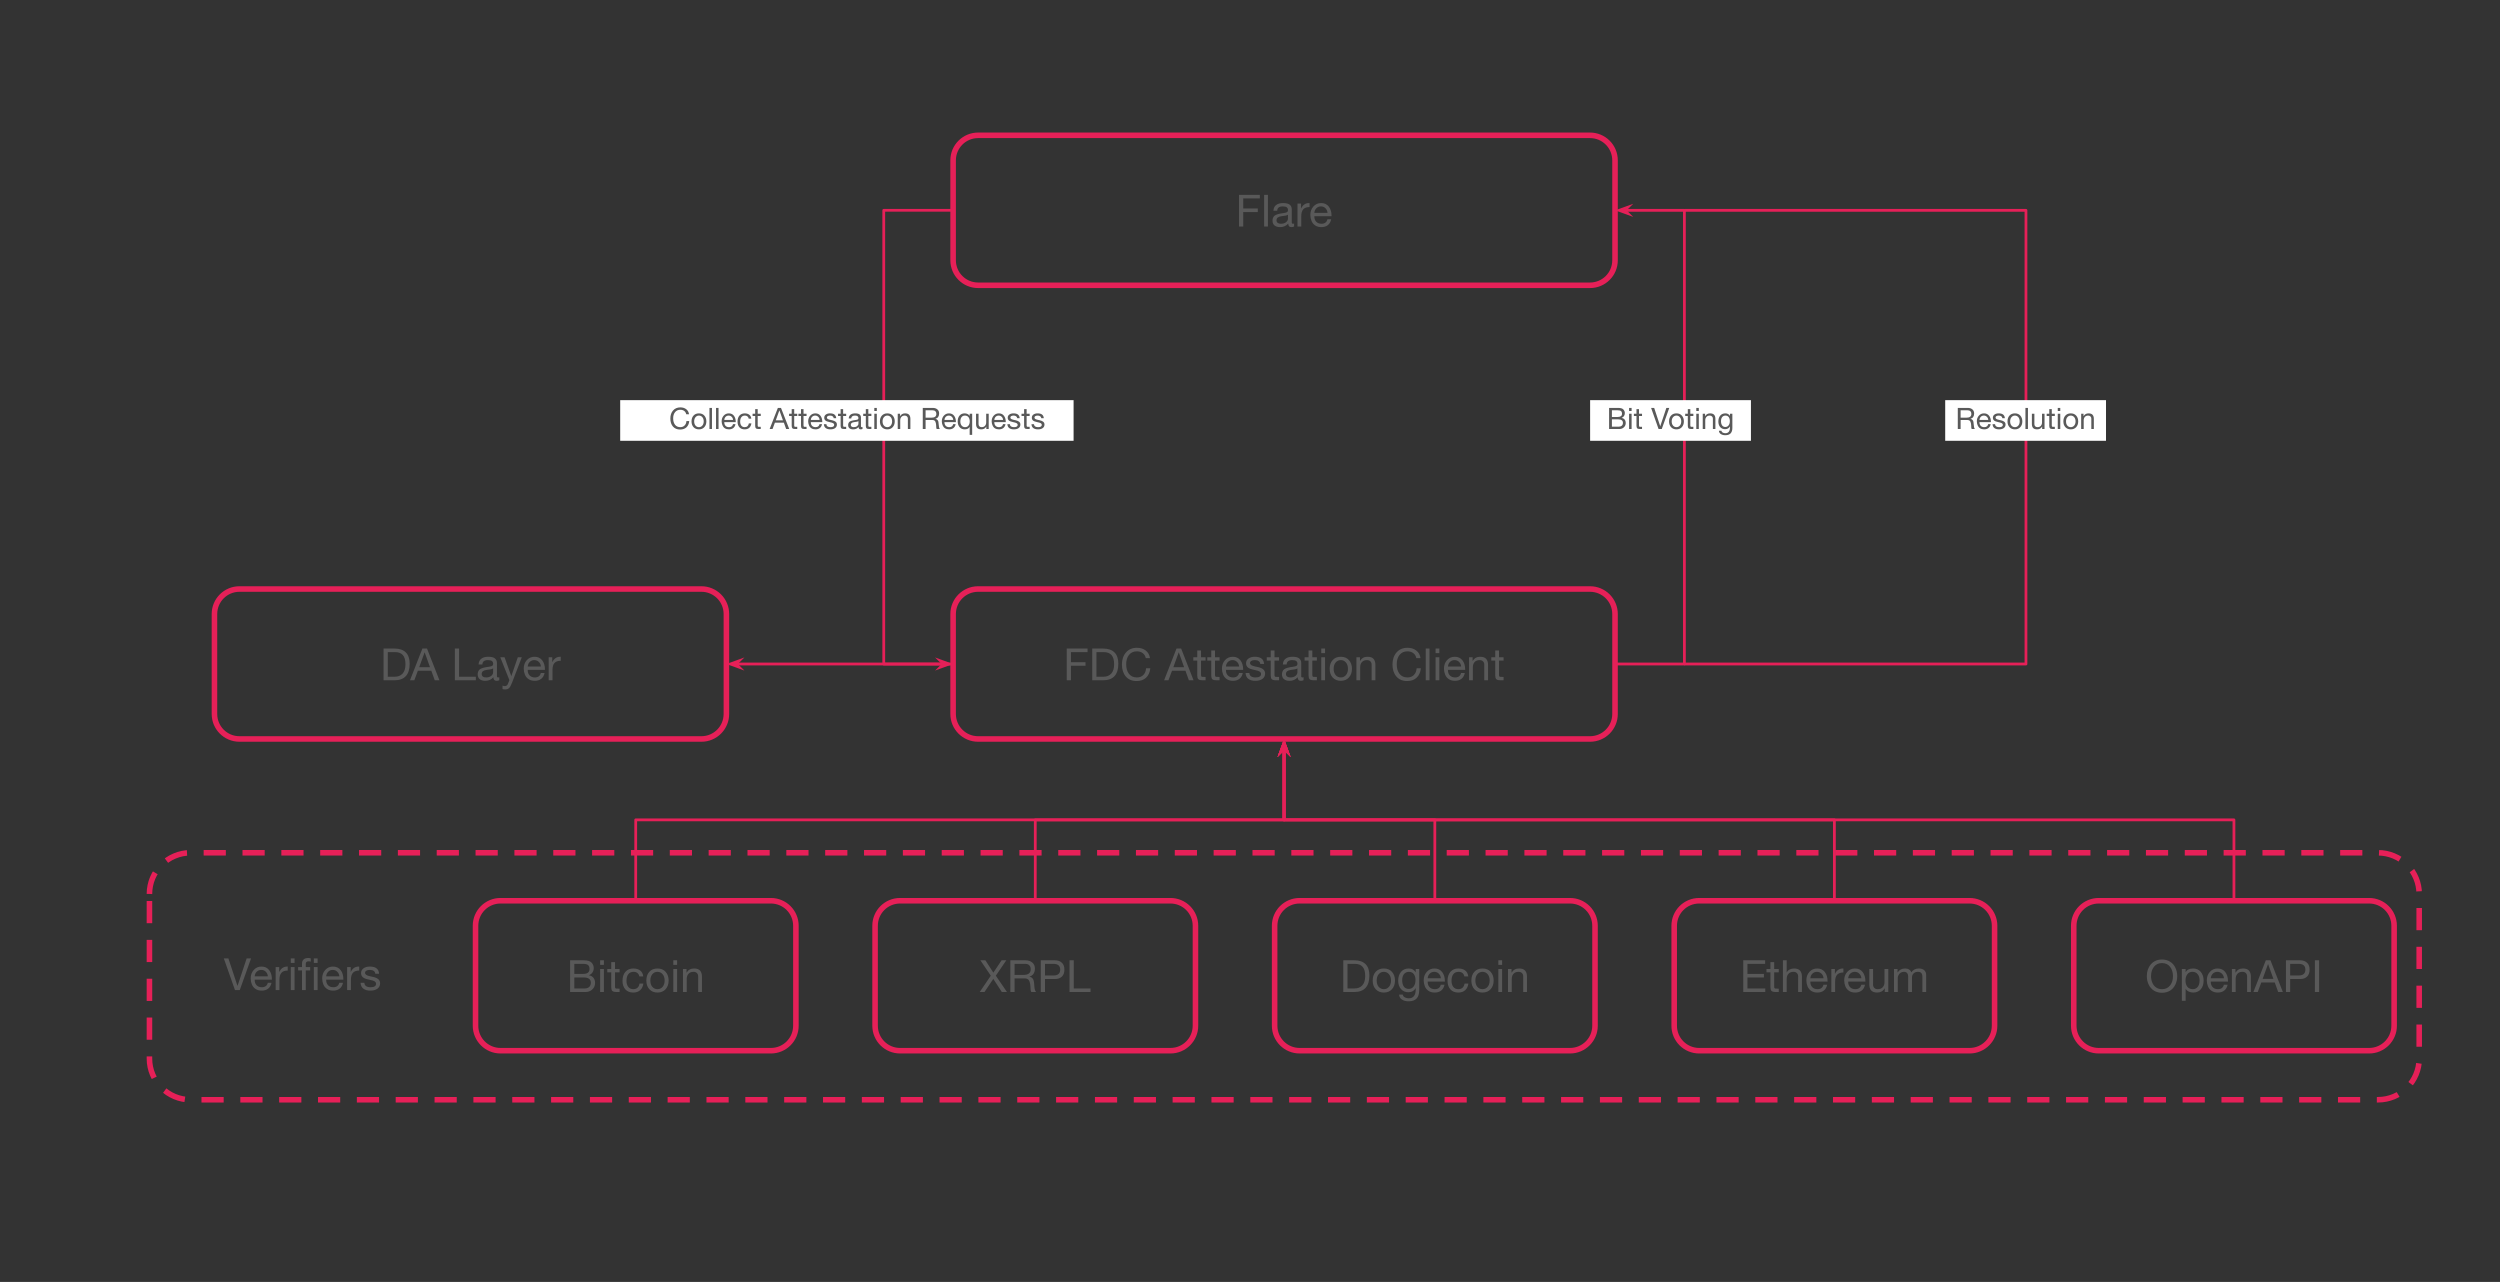 <svg width="901" height="462" viewBox="0 0 901 462" fill="none" xmlns="http://www.w3.org/2000/svg">
<rect x="0" y="0" width="901" height="462" fill="#333333" stroke="none"/>
<g clip-path="url(#clip0_8_1940)">
<mask id="mask0_8_1940" style="mask-type:luminance" maskUnits="userSpaceOnUse" x="0" y="0" width="901" height="462">
<path d="M0.5 0.5H900.028V461.224H0.5V0.5Z" fill="white"/>
</mask>
<g mask="url(#mask0_8_1940)">
<path fill-rule="evenodd" clip-rule="evenodd" d="M53.86 322.175C53.86 313.982 60.501 307.34 68.695 307.34H857.04C860.975 307.34 864.748 308.903 867.53 311.685C870.312 314.467 871.875 318.24 871.875 322.175V381.513C871.875 389.706 865.234 396.348 857.04 396.348H68.695C60.501 396.348 53.86 389.706 53.86 381.513V322.175Z" stroke="#E62058" stroke-width="2" stroke-miterlimit="10" stroke-linejoin="round" stroke-dasharray="8 6"/>
<path fill-rule="evenodd" clip-rule="evenodd" d="M343.505 57.778C343.505 52.803 347.538 48.77 352.513 48.77H573.048C575.437 48.77 577.729 49.719 579.418 51.409C581.107 53.098 582.056 55.389 582.056 57.778V93.809C582.056 98.784 578.023 102.818 573.048 102.818H352.513C347.538 102.818 343.505 98.784 343.505 93.809V57.778Z" stroke="#E62058" stroke-width="2" stroke-miterlimit="10" stroke-linejoin="round"/>
<path d="M454.046 70.232V71.513H448.062V75.138H453.312V76.42H448.062V81.654H446.546V70.232H454.046ZM456.953 70.232V81.654H455.593V70.232H456.953ZM462.445 73.185C463.57 73.185 464.367 73.388 464.836 73.795C465.315 74.19 465.554 74.727 465.554 75.404C465.554 78.269 465.554 79.857 465.554 80.17C465.554 80.482 465.695 80.638 465.976 80.638C466.039 80.638 466.106 80.633 466.179 80.623C466.252 80.602 466.325 80.581 466.398 80.56V81.623C466.273 81.696 466.127 81.753 465.961 81.795C465.794 81.836 465.617 81.857 465.429 81.857C465.054 81.857 464.768 81.753 464.57 81.545C464.372 81.326 464.273 80.998 464.273 80.56C463.908 80.987 463.481 81.31 462.992 81.529C462.502 81.748 461.955 81.857 461.351 81.857C460.497 81.857 459.825 81.654 459.336 81.248C458.856 80.841 458.617 80.269 458.617 79.529C458.617 78.779 458.851 78.19 459.32 77.763C459.799 77.326 460.919 76.998 462.679 76.779C463.273 76.696 463.674 76.581 463.882 76.435C464.091 76.279 464.195 76.05 464.195 75.748C464.195 75.289 464.049 74.951 463.757 74.732C463.466 74.503 462.997 74.388 462.351 74.388C461.684 74.388 461.179 74.519 460.836 74.779C460.502 75.029 460.325 75.42 460.304 75.951H458.945C458.987 75.034 459.309 74.347 459.914 73.888C460.518 73.42 461.362 73.185 462.445 73.185ZM460.054 79.42C460.054 79.805 460.195 80.107 460.476 80.326C460.757 80.534 461.153 80.638 461.664 80.638C462.424 80.638 463.033 80.451 463.492 80.076C463.95 79.69 464.179 79.263 464.179 78.795V77.373C463.95 77.539 463.653 77.654 463.289 77.716C462.924 77.769 462.44 77.836 461.836 77.92C461.231 78.003 460.783 78.164 460.492 78.404C460.2 78.644 460.054 78.982 460.054 79.42ZM471.773 73.185C471.804 73.185 471.83 73.185 471.851 73.185C471.882 73.185 471.919 73.185 471.961 73.185V74.623C470.94 74.623 470.184 74.894 469.695 75.435C469.216 75.977 468.976 76.815 468.976 77.951V81.654H467.617V73.373H468.898V75.123H468.929C469.242 74.466 469.632 73.982 470.101 73.67C470.57 73.347 471.127 73.185 471.773 73.185ZM476.14 73.185C477.328 73.185 478.25 73.612 478.906 74.466C479.562 75.321 479.89 76.42 479.89 77.763V77.92H473.687V78.029C473.687 78.81 473.916 79.44 474.375 79.92C474.833 80.399 475.463 80.638 476.265 80.638C476.869 80.638 477.349 80.498 477.703 80.216C478.067 79.935 478.302 79.539 478.406 79.029H479.75C479.573 79.946 479.171 80.649 478.546 81.138C477.932 81.618 477.156 81.857 476.218 81.857C475.354 81.857 474.619 81.659 474.015 81.263C473.411 80.868 472.963 80.321 472.671 79.623C472.39 78.914 472.25 78.196 472.25 77.466C472.25 76.248 472.614 75.232 473.343 74.42C474.083 73.597 475.015 73.185 476.14 73.185ZM473.687 76.716H478.437C478.395 76.05 478.151 75.498 477.703 75.06C477.265 74.612 476.713 74.388 476.046 74.388C475.421 74.388 474.885 74.602 474.437 75.029C474 75.446 473.75 76.008 473.687 76.716Z" fill="#595959"/>
<path fill-rule="evenodd" clip-rule="evenodd" d="M77.29 221.29C77.29 216.315 81.323 212.282 86.298 212.282H252.786C255.175 212.282 257.466 213.231 259.156 214.921C260.845 216.61 261.794 218.901 261.794 221.29V257.321C261.794 262.296 257.761 266.329 252.786 266.329H86.298C81.323 266.329 77.29 262.296 77.29 257.321L77.29 221.29Z" stroke="#E62058" stroke-width="2" stroke-miterlimit="10" stroke-linejoin="round"/>
<path d="M142.253 233.744C143.982 233.744 145.31 234.202 146.237 235.119C147.175 236.036 147.644 237.39 147.644 239.181C147.644 241.192 147.18 242.692 146.253 243.681C145.336 244.671 144.003 245.166 142.253 245.166H138.237V233.744H142.253ZM142.347 243.885C143.482 243.885 144.394 243.515 145.081 242.775C145.779 242.025 146.128 240.895 146.128 239.385C146.128 237.874 145.81 236.77 145.175 236.072C144.55 235.374 143.623 235.025 142.394 235.025H139.753V243.885H142.347ZM153.901 233.744L158.37 245.166H156.683L155.448 241.728H150.604L149.323 245.166H147.761L152.229 233.744H153.901ZM153.026 235.119L151.089 240.447H154.964L153.058 235.119H153.026ZM165.448 233.744V243.885H171.495V245.166H163.933V233.744H165.448ZM175.987 236.697C177.112 236.697 177.909 236.9 178.378 237.306C178.857 237.702 179.097 238.239 179.097 238.916C179.097 241.78 179.097 243.369 179.097 243.681C179.097 243.994 179.237 244.15 179.519 244.15C179.581 244.15 179.649 244.145 179.722 244.135C179.795 244.114 179.868 244.093 179.94 244.072V245.135C179.815 245.207 179.67 245.265 179.503 245.306C179.336 245.348 179.159 245.369 178.972 245.369C178.597 245.369 178.31 245.265 178.112 245.056C177.914 244.838 177.815 244.51 177.815 244.072C177.451 244.499 177.024 244.822 176.534 245.041C176.045 245.26 175.498 245.369 174.894 245.369C174.039 245.369 173.368 245.166 172.878 244.76C172.399 244.353 172.159 243.78 172.159 243.041C172.159 242.291 172.394 241.702 172.862 241.275C173.341 240.838 174.461 240.51 176.222 240.291C176.815 240.207 177.216 240.093 177.425 239.947C177.633 239.791 177.737 239.562 177.737 239.26C177.737 238.801 177.591 238.463 177.3 238.244C177.008 238.015 176.539 237.9 175.894 237.9C175.227 237.9 174.722 238.03 174.378 238.291C174.045 238.541 173.868 238.931 173.847 239.463H172.487C172.529 238.546 172.852 237.858 173.456 237.4C174.06 236.931 174.904 236.697 175.987 236.697ZM173.597 242.931C173.597 243.317 173.737 243.619 174.019 243.838C174.3 244.046 174.696 244.15 175.206 244.15C175.966 244.15 176.576 243.963 177.034 243.588C177.493 243.202 177.722 242.775 177.722 242.306V240.885C177.493 241.051 177.196 241.166 176.831 241.228C176.466 241.28 175.982 241.348 175.378 241.431C174.774 241.515 174.326 241.676 174.034 241.916C173.743 242.155 173.597 242.494 173.597 242.931ZM181.847 236.885L184.253 243.65H184.284L186.612 236.885H188.05L184.534 246.056C184.17 247.004 183.815 247.645 183.472 247.978C183.128 248.312 182.654 248.478 182.05 248.478C181.883 248.478 181.722 248.468 181.565 248.447C181.409 248.426 181.258 248.39 181.112 248.338V247.088C181.237 247.129 181.368 247.171 181.503 247.213C181.638 247.254 181.774 247.275 181.909 247.275C182.461 247.275 182.847 246.999 183.065 246.447C183.284 245.895 183.456 245.452 183.581 245.119L180.3 236.885H181.847ZM192.644 236.697C193.831 236.697 194.753 237.124 195.409 237.978C196.065 238.832 196.394 239.931 196.394 241.275V241.431H190.19V241.541C190.19 242.322 190.42 242.952 190.878 243.431C191.336 243.911 191.966 244.15 192.769 244.15C193.373 244.15 193.852 244.01 194.206 243.728C194.571 243.447 194.805 243.051 194.909 242.541H196.253C196.076 243.457 195.675 244.161 195.05 244.65C194.435 245.129 193.659 245.369 192.722 245.369C191.857 245.369 191.123 245.171 190.519 244.775C189.914 244.379 189.466 243.832 189.175 243.135C188.894 242.426 188.753 241.707 188.753 240.978C188.753 239.76 189.118 238.744 189.847 237.931C190.586 237.108 191.519 236.697 192.644 236.697ZM190.19 240.228H194.94C194.899 239.562 194.654 239.01 194.206 238.572C193.769 238.124 193.216 237.9 192.55 237.9C191.925 237.9 191.388 238.114 190.94 238.541C190.503 238.957 190.253 239.52 190.19 240.228ZM201.909 236.697C201.94 236.697 201.966 236.697 201.987 236.697C202.019 236.697 202.055 236.697 202.097 236.697V238.135C201.076 238.135 200.321 238.405 199.831 238.947C199.352 239.489 199.112 240.327 199.112 241.463V245.166H197.753V236.885H199.034V238.635H199.065C199.378 237.978 199.769 237.494 200.237 237.181C200.706 236.858 201.263 236.697 201.909 236.697Z" fill="#595959"/>
<path fill-rule="evenodd" clip-rule="evenodd" d="M343.505 221.29C343.505 216.315 347.538 212.282 352.513 212.282H573.048C575.437 212.282 577.729 213.231 579.418 214.921C581.107 216.61 582.056 218.901 582.056 221.29V257.321C582.056 262.296 578.023 266.329 573.048 266.329H352.513C347.538 266.329 343.505 262.296 343.505 257.321V221.29Z" stroke="#E62058" stroke-width="2" stroke-miterlimit="10" stroke-linejoin="round"/>
<path d="M391.953 233.744V235.025H385.968V238.65H391.218V239.931H385.968V245.166H384.453V233.744H391.953ZM397.656 233.744C399.385 233.744 400.713 234.202 401.64 235.119C402.578 236.036 403.046 237.39 403.046 239.181C403.046 241.192 402.583 242.692 401.656 243.681C400.739 244.671 399.406 245.166 397.656 245.166H393.64V233.744H397.656ZM397.75 243.885C398.885 243.885 399.796 243.515 400.484 242.775C401.182 242.025 401.531 240.895 401.531 239.385C401.531 237.874 401.213 236.77 400.578 236.072C399.953 235.374 399.026 235.025 397.796 235.025H395.156V243.885H397.75ZM409.75 233.463C411.02 233.463 412.078 233.791 412.921 234.447C413.776 235.103 414.286 236.015 414.453 237.181H412.937C412.77 236.4 412.406 235.801 411.843 235.385C411.281 234.957 410.578 234.744 409.734 234.744C408.526 234.744 407.578 235.171 406.89 236.025C406.213 236.879 405.875 237.994 405.875 239.369C405.875 240.827 406.208 241.989 406.875 242.853C407.552 243.718 408.51 244.15 409.75 244.15C410.687 244.15 411.453 243.858 412.046 243.275C412.64 242.681 412.974 241.874 413.046 240.853H414.578C414.411 242.332 413.895 243.468 413.031 244.26C412.166 245.051 411.031 245.447 409.625 245.447C407.989 245.447 406.698 244.905 405.75 243.822C404.812 242.728 404.343 241.28 404.343 239.478C404.343 237.707 404.828 236.265 405.796 235.15C406.776 234.025 408.093 233.463 409.75 233.463ZM425.687 233.744L430.156 245.166H428.468L427.234 241.728H422.39L421.109 245.166H419.546L424.015 233.744H425.687ZM424.812 235.119L422.875 240.447H426.75L424.843 235.119H424.812ZM432.851 234.416V236.885H434.492V238.088H432.851V243.275C432.851 243.681 432.987 243.9 433.257 243.931C433.528 243.952 433.815 243.963 434.117 243.963H434.492V245.166H433.367C432.627 245.166 432.127 245.036 431.867 244.775C431.617 244.504 431.492 244.056 431.492 243.431V238.088H430.07V236.885H431.492V234.416H432.851ZM437.89 234.416V236.885H439.531V238.088H437.89V243.275C437.89 243.681 438.026 243.9 438.296 243.931C438.567 243.952 438.854 243.963 439.156 243.963H439.531V245.166H438.406C437.666 245.166 437.166 245.036 436.906 244.775C436.656 244.504 436.531 244.056 436.531 243.431V238.088H435.109V236.885H436.531V234.416H437.89ZM444.281 236.697C445.468 236.697 446.39 237.124 447.046 237.978C447.703 238.832 448.031 239.931 448.031 241.275V241.431H441.828V241.541C441.828 242.322 442.057 242.952 442.515 243.431C442.974 243.911 443.604 244.15 444.406 244.15C445.01 244.15 445.489 244.01 445.843 243.728C446.208 243.447 446.442 243.051 446.546 242.541H447.89C447.713 243.457 447.312 244.161 446.687 244.65C446.073 245.129 445.296 245.369 444.359 245.369C443.494 245.369 442.76 245.171 442.156 244.775C441.552 244.379 441.104 243.832 440.812 243.135C440.531 242.426 440.39 241.707 440.39 240.978C440.39 239.76 440.755 238.744 441.484 237.931C442.224 237.108 443.156 236.697 444.281 236.697ZM441.828 240.228H446.578C446.536 239.562 446.291 239.01 445.843 238.572C445.406 238.124 444.854 237.9 444.187 237.9C443.562 237.9 443.026 238.114 442.578 238.541C442.14 238.957 441.89 239.52 441.828 240.228ZM452.187 236.697C453.302 236.697 454.13 236.916 454.671 237.353C455.213 237.78 455.51 238.426 455.562 239.291H454.203V239.275C454.161 238.838 453.968 238.499 453.625 238.26C453.281 238.02 452.833 237.9 452.281 237.9C451.739 237.9 451.307 237.994 450.984 238.181C450.671 238.358 450.515 238.614 450.515 238.947C450.515 239.249 450.656 239.499 450.937 239.697C451.218 239.885 451.64 240.041 452.203 240.166L453.484 240.447C454.286 240.624 454.895 240.9 455.312 241.275C455.729 241.64 455.937 242.129 455.937 242.744C455.937 243.556 455.619 244.197 454.984 244.666C454.359 245.135 453.5 245.369 452.406 245.369C451.354 245.369 450.515 245.129 449.89 244.65C449.276 244.171 448.948 243.473 448.906 242.556H450.265C450.286 243.067 450.489 243.463 450.875 243.744C451.27 244.015 451.807 244.15 452.484 244.15C453.14 244.15 453.635 244.046 453.968 243.838C454.312 243.629 454.484 243.322 454.484 242.916C454.484 242.551 454.317 242.26 453.984 242.041C453.651 241.822 452.963 241.608 451.921 241.4C450.88 241.202 450.145 240.916 449.718 240.541C449.291 240.166 449.078 239.671 449.078 239.056C449.078 238.327 449.369 237.754 449.953 237.338C450.546 236.911 451.291 236.697 452.187 236.697ZM459.328 234.416V236.885H460.968V238.088H459.328V243.275C459.328 243.681 459.463 243.9 459.734 243.931C460.005 243.952 460.291 243.963 460.593 243.963H460.968V245.166H459.843C459.104 245.166 458.604 245.036 458.343 244.775C458.093 244.504 457.968 244.056 457.968 243.431V238.088H456.546V236.885H457.968V234.416H459.328ZM465.851 236.697C466.976 236.697 467.773 236.9 468.242 237.306C468.721 237.702 468.961 238.239 468.961 238.916C468.961 241.78 468.961 243.369 468.961 243.681C468.961 243.994 469.101 244.15 469.382 244.15C469.445 244.15 469.513 244.145 469.586 244.135C469.658 244.114 469.731 244.093 469.804 244.072V245.135C469.679 245.207 469.533 245.265 469.367 245.306C469.2 245.348 469.023 245.369 468.836 245.369C468.461 245.369 468.174 245.265 467.976 245.056C467.778 244.838 467.679 244.51 467.679 244.072C467.315 244.499 466.888 244.822 466.398 245.041C465.908 245.26 465.362 245.369 464.757 245.369C463.903 245.369 463.231 245.166 462.742 244.76C462.263 244.353 462.023 243.78 462.023 243.041C462.023 242.291 462.257 241.702 462.726 241.275C463.205 240.838 464.325 240.51 466.086 240.291C466.679 240.207 467.08 240.093 467.289 239.947C467.497 239.791 467.601 239.562 467.601 239.26C467.601 238.801 467.455 238.463 467.164 238.244C466.872 238.015 466.403 237.9 465.757 237.9C465.091 237.9 464.586 238.03 464.242 238.291C463.908 238.541 463.731 238.931 463.711 239.463H462.351C462.393 238.546 462.716 237.858 463.32 237.4C463.924 236.931 464.768 236.697 465.851 236.697ZM463.461 242.931C463.461 243.317 463.601 243.619 463.882 243.838C464.164 244.046 464.559 244.15 465.07 244.15C465.83 244.15 466.44 243.963 466.898 243.588C467.356 243.202 467.586 242.775 467.586 242.306V240.885C467.356 241.051 467.059 241.166 466.695 241.228C466.33 241.28 465.846 241.348 465.242 241.431C464.638 241.515 464.19 241.676 463.898 241.916C463.606 242.155 463.461 242.494 463.461 242.931ZM472.961 234.416V236.885H474.601V238.088H472.961V243.275C472.961 243.681 473.096 243.9 473.367 243.931C473.638 243.952 473.924 243.963 474.226 243.963H474.601V245.166H473.476C472.737 245.166 472.237 245.036 471.976 244.775C471.726 244.504 471.601 244.056 471.601 243.431V238.088H470.179V236.885H471.601V234.416H472.961ZM477.546 233.744V235.4H476.187V233.744H477.546ZM477.546 236.885V245.166H476.187V236.885H477.546ZM483.226 236.697C484.476 236.697 485.455 237.103 486.164 237.916C486.882 238.718 487.242 239.76 487.242 241.041C487.242 242.322 486.877 243.364 486.148 244.166C485.419 244.968 484.445 245.369 483.226 245.369C482.028 245.369 481.059 244.978 480.32 244.197C479.58 243.405 479.211 242.353 479.211 241.041C479.211 239.728 479.57 238.676 480.289 237.885C481.018 237.093 481.997 236.697 483.226 236.697ZM480.648 241.041C480.648 241.989 480.888 242.744 481.367 243.306C481.856 243.869 482.476 244.15 483.226 244.15C483.976 244.15 484.591 243.869 485.07 243.306C485.559 242.733 485.804 241.978 485.804 241.041C485.804 240.093 485.559 239.332 485.07 238.76C484.591 238.187 483.971 237.9 483.211 237.9C482.481 237.9 481.872 238.181 481.382 238.744C480.893 239.306 480.648 240.072 480.648 241.041ZM492.851 236.697C493.851 236.697 494.575 236.952 495.023 237.463C495.471 237.973 495.695 238.702 495.695 239.65V245.166H494.336V239.51C494.336 239.041 494.184 238.655 493.882 238.353C493.591 238.051 493.179 237.9 492.648 237.9C491.877 237.9 491.278 238.135 490.851 238.603C490.424 239.072 490.211 239.681 490.211 240.431V245.166H488.851V236.885H490.132V238.197H490.164C490.466 237.687 490.836 237.312 491.273 237.072C491.711 236.822 492.237 236.697 492.851 236.697ZM507.257 233.463C508.528 233.463 509.586 233.791 510.429 234.447C511.283 235.103 511.794 236.015 511.961 237.181H510.445C510.278 236.4 509.914 235.801 509.351 235.385C508.789 234.957 508.086 234.744 507.242 234.744C506.033 234.744 505.086 235.171 504.398 236.025C503.721 236.879 503.382 237.994 503.382 239.369C503.382 240.827 503.716 241.989 504.382 242.853C505.059 243.718 506.018 244.15 507.257 244.15C508.195 244.15 508.961 243.858 509.554 243.275C510.148 242.681 510.481 241.874 510.554 240.853H512.086C511.919 242.332 511.403 243.468 510.539 244.26C509.674 245.051 508.539 245.447 507.132 245.447C505.497 245.447 504.205 244.905 503.257 243.822C502.32 242.728 501.851 241.28 501.851 239.478C501.851 237.707 502.336 236.265 503.304 235.15C504.283 234.025 505.601 233.463 507.257 233.463ZM515.187 233.744V245.166H513.828V233.744H515.187ZM518.742 233.744V235.4H517.382V233.744H518.742ZM518.742 236.885V245.166H517.382V236.885H518.742ZM524.296 236.697C525.484 236.697 526.406 237.124 527.062 237.978C527.718 238.832 528.046 239.931 528.046 241.275V241.431H521.843V241.541C521.843 242.322 522.072 242.952 522.531 243.431C522.989 243.911 523.619 244.15 524.421 244.15C525.026 244.15 525.505 244.01 525.859 243.728C526.224 243.447 526.458 243.051 526.562 242.541H527.906C527.729 243.457 527.328 244.161 526.703 244.65C526.088 245.129 525.312 245.369 524.375 245.369C523.51 245.369 522.776 245.171 522.171 244.775C521.567 244.379 521.119 243.832 520.828 243.135C520.546 242.426 520.406 241.707 520.406 240.978C520.406 239.76 520.77 238.744 521.5 237.931C522.239 237.108 523.171 236.697 524.296 236.697ZM521.843 240.228H526.593C526.552 239.562 526.307 239.01 525.859 238.572C525.421 238.124 524.869 237.9 524.203 237.9C523.578 237.9 523.041 238.114 522.593 238.541C522.156 238.957 521.906 239.52 521.843 240.228ZM533.453 236.697C534.453 236.697 535.177 236.952 535.625 237.463C536.072 237.973 536.296 238.702 536.296 239.65V245.166H534.937V239.51C534.937 239.041 534.786 238.655 534.484 238.353C534.192 238.051 533.781 237.9 533.25 237.9C532.479 237.9 531.88 238.135 531.453 238.603C531.026 239.072 530.812 239.681 530.812 240.431V245.166H529.453V236.885H530.734V238.197H530.765C531.067 237.687 531.437 237.312 531.875 237.072C532.312 236.822 532.838 236.697 533.453 236.697ZM540.242 234.416V236.885H541.882V238.088H540.242V243.275C540.242 243.681 540.377 243.9 540.648 243.931C540.919 243.952 541.205 243.963 541.507 243.963H541.882V245.166H540.757C540.018 245.166 539.518 245.036 539.257 244.775C539.007 244.504 538.882 244.056 538.882 243.431V238.088H537.461V236.885H538.882V234.416H540.242Z" fill="#595959"/>
<path fill-rule="evenodd" clip-rule="evenodd" d="M171.379 333.637C171.379 328.662 175.412 324.629 180.387 324.629H277.836C280.225 324.629 282.516 325.578 284.205 327.267C285.895 328.956 286.844 331.248 286.844 333.637V369.668C286.844 374.643 282.811 378.676 277.836 378.676H180.387C175.412 378.676 171.379 374.643 171.379 369.668V333.637Z" stroke="#E62058" stroke-width="2" stroke-miterlimit="10" stroke-linejoin="round"/>
<path d="M210.342 346.09C211.759 346.09 212.717 346.377 213.217 346.95C213.727 347.512 213.983 348.158 213.983 348.887C213.983 349.491 213.832 350.017 213.53 350.465C213.238 350.903 212.821 351.231 212.28 351.45V351.481C212.988 351.627 213.53 351.944 213.905 352.434C214.28 352.924 214.467 353.523 214.467 354.231C214.467 355.158 214.139 355.939 213.483 356.575C212.837 357.2 212.024 357.512 211.045 357.512H205.467V346.09H210.342ZM210.108 350.997C210.868 350.997 211.451 350.856 211.858 350.575C212.264 350.283 212.467 349.814 212.467 349.168C212.467 348.564 212.295 348.116 211.951 347.825C211.618 347.523 211.009 347.372 210.123 347.372H206.983V350.997H210.108ZM210.858 356.231C211.472 356.231 211.972 356.049 212.358 355.684C212.743 355.309 212.936 354.809 212.936 354.184C212.936 353.538 212.717 353.059 212.28 352.747C211.842 352.434 211.217 352.278 210.405 352.278H206.983V356.231H210.858ZM217.647 346.09V347.747H216.287V346.09H217.647ZM217.647 349.231V357.512H216.287V349.231H217.647ZM221.655 346.762V349.231H223.295V350.434H221.655V355.622C221.655 356.028 221.79 356.247 222.061 356.278C222.332 356.299 222.618 356.309 222.92 356.309H223.295V357.512H222.17C221.431 357.512 220.931 357.382 220.67 357.122C220.42 356.851 220.295 356.403 220.295 355.778V350.434H218.873V349.231H220.295V346.762H221.655ZM228.256 349.043C229.266 349.043 230.084 349.283 230.709 349.762C231.345 350.241 231.714 350.95 231.819 351.887H230.412C230.308 351.356 230.074 350.95 229.709 350.668C229.355 350.387 228.907 350.247 228.365 350.247C227.522 350.247 226.881 350.528 226.444 351.09C226.006 351.653 225.787 352.45 225.787 353.481C225.787 354.398 226.001 355.132 226.428 355.684C226.865 356.226 227.459 356.497 228.209 356.497C228.865 356.497 229.386 356.319 229.772 355.965C230.157 355.611 230.391 355.116 230.475 354.481H231.865C231.72 355.512 231.334 356.309 230.709 356.872C230.084 357.434 229.256 357.715 228.225 357.715C227.016 357.715 226.069 357.335 225.381 356.575C224.694 355.814 224.35 354.783 224.35 353.481C224.35 352.127 224.699 351.049 225.397 350.247C226.095 349.444 227.048 349.043 228.256 349.043ZM236.959 349.043C238.209 349.043 239.188 349.45 239.897 350.262C240.615 351.064 240.975 352.106 240.975 353.387C240.975 354.668 240.61 355.71 239.881 356.512C239.152 357.314 238.178 357.715 236.959 357.715C235.761 357.715 234.793 357.325 234.053 356.543C233.313 355.752 232.944 354.7 232.944 353.387C232.944 352.075 233.303 351.023 234.022 350.231C234.751 349.439 235.73 349.043 236.959 349.043ZM234.381 353.387C234.381 354.335 234.621 355.09 235.1 355.653C235.589 356.215 236.209 356.497 236.959 356.497C237.709 356.497 238.324 356.215 238.803 355.653C239.293 355.08 239.537 354.325 239.537 353.387C239.537 352.439 239.293 351.679 238.803 351.106C238.324 350.533 237.704 350.247 236.944 350.247C236.214 350.247 235.605 350.528 235.115 351.09C234.626 351.653 234.381 352.418 234.381 353.387ZM244.022 346.09V347.747H242.662V346.09H244.022ZM244.022 349.231V357.512H242.662V349.231H244.022ZM250.139 349.043C251.139 349.043 251.863 349.299 252.311 349.809C252.759 350.319 252.983 351.049 252.983 351.997V357.512H251.623V351.856C251.623 351.387 251.472 351.002 251.17 350.7C250.878 350.398 250.467 350.247 249.936 350.247C249.165 350.247 248.566 350.481 248.139 350.95C247.712 351.418 247.498 352.028 247.498 352.778V357.512H246.139V349.231H247.42V350.543H247.451C247.753 350.033 248.123 349.658 248.561 349.418C248.998 349.168 249.524 349.043 250.139 349.043Z" fill="#595959"/>
<path fill-rule="evenodd" clip-rule="evenodd" d="M315.379 333.637C315.379 328.662 319.412 324.629 324.387 324.629H421.836C424.225 324.629 426.516 325.578 428.205 327.267C429.895 328.956 430.844 331.248 430.844 333.637V369.668C430.844 374.643 426.811 378.676 421.836 378.676H324.387C319.412 378.676 315.379 374.643 315.379 369.668V333.637Z" stroke="#E62058" stroke-width="2" stroke-miterlimit="10" stroke-linejoin="round"/>
<path d="M355.143 346.09L358.002 350.543L360.971 346.09H362.674L358.893 351.637L362.908 357.512H361.049L357.987 352.793L354.815 357.512H353.096L357.08 351.637L353.33 346.09H355.143ZM369.588 346.09C370.578 346.09 371.39 346.356 372.026 346.887C372.661 347.408 372.979 348.137 372.979 349.075C372.979 349.825 372.812 350.45 372.479 350.95C372.156 351.439 371.661 351.778 370.994 351.965V351.997C371.578 352.111 372.005 352.382 372.276 352.809C372.546 353.236 372.703 353.965 372.744 354.997C372.776 355.663 372.838 356.189 372.932 356.575C373.036 356.95 373.187 357.262 373.385 357.512H371.682C371.588 357.387 371.526 357.262 371.494 357.137C371.474 357.012 371.447 356.846 371.416 356.637L371.354 355.372C371.343 354.788 371.218 354.194 370.979 353.59C370.739 352.976 370.218 352.653 369.416 352.622H365.651V357.512H364.135V346.09H369.588ZM368.901 351.356C369.744 351.356 370.38 351.189 370.807 350.856C371.244 350.523 371.463 350.007 371.463 349.309C371.463 348.694 371.291 348.221 370.947 347.887C370.604 347.543 370.119 347.372 369.494 347.372H365.651V351.356H368.901ZM380.174 346.09C381.226 346.09 382.059 346.377 382.674 346.95C383.299 347.512 383.612 348.351 383.612 349.465C383.612 350.58 383.299 351.424 382.674 351.997C382.059 352.559 381.263 352.84 380.283 352.84H376.612V357.512H375.096V346.09H380.174ZM379.752 351.559C380.481 351.559 381.054 351.387 381.471 351.043C381.888 350.7 382.096 350.174 382.096 349.465C382.096 348.757 381.888 348.231 381.471 347.887C381.065 347.543 380.461 347.372 379.658 347.372H376.612V351.559H379.752ZM386.979 346.09V356.231H393.026V357.512H385.463V346.09H386.979Z" fill="#595959"/>
<path fill-rule="evenodd" clip-rule="evenodd" d="M459.379 333.637C459.379 328.662 463.412 324.629 468.387 324.629H565.836C568.225 324.629 570.516 325.578 572.205 327.267C573.895 328.956 574.844 331.248 574.844 333.637V369.668C574.844 374.643 570.811 378.676 565.836 378.676H468.387C463.412 378.676 459.379 374.643 459.379 369.668V333.637Z" stroke="#E62058" stroke-width="2" stroke-miterlimit="10" stroke-linejoin="round"/>
<path d="M488.143 346.09C489.872 346.09 491.2 346.549 492.127 347.465C493.065 348.382 493.533 349.736 493.533 351.528C493.533 353.538 493.07 355.038 492.143 356.028C491.226 357.017 489.893 357.512 488.143 357.512H484.127V346.09H488.143ZM488.237 356.231C489.372 356.231 490.283 355.861 490.971 355.122C491.669 354.372 492.018 353.241 492.018 351.731C492.018 350.221 491.7 349.116 491.065 348.418C490.44 347.721 489.513 347.372 488.283 347.372H485.643V356.231H488.237ZM498.737 349.043C499.987 349.043 500.966 349.45 501.674 350.262C502.393 351.064 502.752 352.106 502.752 353.387C502.752 354.668 502.388 355.71 501.658 356.512C500.929 357.314 499.955 357.715 498.737 357.715C497.539 357.715 496.57 357.325 495.83 356.543C495.091 355.752 494.721 354.7 494.721 353.387C494.721 352.075 495.08 351.023 495.799 350.231C496.528 349.439 497.507 349.043 498.737 349.043ZM496.158 353.387C496.158 354.335 496.398 355.09 496.877 355.653C497.367 356.215 497.987 356.497 498.737 356.497C499.487 356.497 500.101 356.215 500.58 355.653C501.07 355.08 501.315 354.325 501.315 353.387C501.315 352.439 501.07 351.679 500.58 351.106C500.101 350.533 499.481 350.247 498.721 350.247C497.992 350.247 497.382 350.528 496.893 351.09C496.403 351.653 496.158 352.418 496.158 353.387ZM507.721 349.043C508.304 349.043 508.804 349.168 509.221 349.418C509.648 349.668 509.976 350.002 510.205 350.418H510.221V349.231H511.487V356.887C511.487 358.189 511.174 359.179 510.549 359.856C509.924 360.533 508.961 360.872 507.658 360.872C506.711 360.872 505.914 360.663 505.268 360.247C504.622 359.83 504.278 359.231 504.237 358.45H505.596C505.617 358.866 505.841 359.194 506.268 359.434C506.695 359.674 507.184 359.793 507.737 359.793C508.539 359.793 509.153 359.528 509.58 358.997C510.007 358.465 510.221 357.674 510.221 356.622V356.106H510.19C509.971 356.564 509.632 356.929 509.174 357.2C508.716 357.471 508.19 357.606 507.596 357.606C506.481 357.606 505.586 357.221 504.908 356.45C504.242 355.679 503.908 354.668 503.908 353.418C503.908 352.148 504.242 351.101 504.908 350.278C505.586 349.455 506.523 349.043 507.721 349.043ZM505.346 353.247C505.346 354.236 505.549 355.012 505.955 355.575C506.372 356.127 506.95 356.403 507.69 356.403C508.44 356.403 509.033 356.116 509.471 355.543C509.919 354.96 510.143 354.179 510.143 353.2C510.143 352.314 509.934 351.601 509.518 351.059C509.112 350.517 508.533 350.247 507.783 350.247C507.023 350.247 506.424 350.523 505.987 351.075C505.559 351.616 505.346 352.34 505.346 353.247ZM516.987 349.043C518.174 349.043 519.096 349.471 519.752 350.325C520.408 351.179 520.737 352.278 520.737 353.622V353.778H514.533V353.887C514.533 354.668 514.763 355.299 515.221 355.778C515.679 356.257 516.31 356.497 517.112 356.497C517.716 356.497 518.195 356.356 518.549 356.075C518.914 355.793 519.148 355.398 519.252 354.887H520.596C520.419 355.804 520.018 356.507 519.393 356.997C518.778 357.476 518.002 357.715 517.065 357.715C516.2 357.715 515.466 357.517 514.862 357.122C514.257 356.726 513.81 356.179 513.518 355.481C513.237 354.773 513.096 354.054 513.096 353.325C513.096 352.106 513.461 351.09 514.19 350.278C514.929 349.455 515.862 349.043 516.987 349.043ZM514.533 352.575H519.283C519.242 351.908 518.997 351.356 518.549 350.918C518.112 350.471 517.56 350.247 516.893 350.247C516.268 350.247 515.731 350.46 515.283 350.887C514.846 351.304 514.596 351.866 514.533 352.575ZM525.596 349.043C526.606 349.043 527.424 349.283 528.049 349.762C528.685 350.241 529.054 350.95 529.158 351.887H527.752C527.648 351.356 527.414 350.95 527.049 350.668C526.695 350.387 526.247 350.247 525.705 350.247C524.862 350.247 524.221 350.528 523.783 351.09C523.346 351.653 523.127 352.45 523.127 353.481C523.127 354.398 523.341 355.132 523.768 355.684C524.205 356.226 524.799 356.497 525.549 356.497C526.205 356.497 526.726 356.319 527.112 355.965C527.497 355.611 527.731 355.116 527.815 354.481H529.205C529.06 355.512 528.674 356.309 528.049 356.872C527.424 357.434 526.596 357.715 525.565 357.715C524.356 357.715 523.408 357.335 522.721 356.575C522.033 355.814 521.69 354.783 521.69 353.481C521.69 352.127 522.039 351.049 522.737 350.247C523.435 349.444 524.388 349.043 525.596 349.043ZM534.299 349.043C535.549 349.043 536.528 349.45 537.237 350.262C537.955 351.064 538.315 352.106 538.315 353.387C538.315 354.668 537.95 355.71 537.221 356.512C536.492 357.314 535.518 357.715 534.299 357.715C533.101 357.715 532.132 357.325 531.393 356.543C530.653 355.752 530.283 354.7 530.283 353.387C530.283 352.075 530.643 351.023 531.362 350.231C532.091 349.439 533.07 349.043 534.299 349.043ZM531.721 353.387C531.721 354.335 531.961 355.09 532.44 355.653C532.929 356.215 533.549 356.497 534.299 356.497C535.049 356.497 535.664 356.215 536.143 355.653C536.632 355.08 536.877 354.325 536.877 353.387C536.877 352.439 536.632 351.679 536.143 351.106C535.664 350.533 535.044 350.247 534.283 350.247C533.554 350.247 532.945 350.528 532.455 351.09C531.966 351.653 531.721 352.418 531.721 353.387ZM541.362 346.09V347.747H540.002V346.09H541.362ZM541.362 349.231V357.512H540.002V349.231H541.362ZM547.479 349.043C548.479 349.043 549.203 349.299 549.651 349.809C550.099 350.319 550.323 351.049 550.323 351.997V357.512H548.963V351.856C548.963 351.387 548.812 351.002 548.51 350.7C548.218 350.398 547.807 350.247 547.276 350.247C546.505 350.247 545.906 350.481 545.479 350.95C545.052 351.418 544.838 352.028 544.838 352.778V357.512H543.479V349.231H544.76V350.543H544.791C545.093 350.033 545.463 349.658 545.901 349.418C546.338 349.168 546.864 349.043 547.479 349.043Z" fill="#595959"/>
<path fill-rule="evenodd" clip-rule="evenodd" d="M603.379 333.637C603.379 328.662 607.412 324.629 612.387 324.629H709.836C712.225 324.629 714.516 325.578 716.205 327.267C717.895 328.956 718.844 331.248 718.844 333.637V369.668C718.844 374.643 714.811 378.676 709.836 378.676H612.387C607.412 378.676 603.379 374.643 603.379 369.668V333.637Z" stroke="#E62058" stroke-width="2" stroke-miterlimit="10" stroke-linejoin="round"/>
<path d="M636.155 346.09V347.372H629.78V350.997H635.717V352.278H629.78V356.231H636.201V357.512H628.264V346.09H636.155ZM639.42 346.762V349.231H641.061V350.434H639.42V355.622C639.42 356.028 639.556 356.247 639.826 356.278C640.097 356.299 640.384 356.309 640.686 356.309H641.061V357.512H639.936C639.196 357.512 638.696 357.382 638.436 357.122C638.186 356.851 638.061 356.403 638.061 355.778V350.434H636.639V349.231H638.061V346.762H639.42ZM643.928 346.09V350.45H643.959C644.157 350.012 644.49 349.668 644.959 349.418C645.438 349.168 645.975 349.043 646.569 349.043C647.569 349.043 648.293 349.299 648.74 349.809C649.188 350.319 649.412 351.049 649.412 351.997V357.512H648.053V351.856C648.053 351.387 647.902 351.002 647.6 350.7C647.308 350.398 646.897 350.247 646.365 350.247C645.595 350.247 644.996 350.481 644.569 350.95C644.142 351.418 643.928 352.028 643.928 352.778V357.512H642.569V346.09H643.928ZM654.905 349.043C656.092 349.043 657.014 349.471 657.67 350.325C658.326 351.179 658.655 352.278 658.655 353.622V353.778H652.451V353.887C652.451 354.668 652.681 355.299 653.139 355.778C653.597 356.257 654.227 356.497 655.03 356.497C655.634 356.497 656.113 356.356 656.467 356.075C656.832 355.793 657.066 355.398 657.17 354.887H658.514C658.337 355.804 657.936 356.507 657.311 356.997C656.696 357.476 655.92 357.715 654.983 357.715C654.118 357.715 653.384 357.517 652.78 357.122C652.175 356.726 651.727 356.179 651.436 355.481C651.155 354.773 651.014 354.054 651.014 353.325C651.014 352.106 651.378 351.09 652.108 350.278C652.847 349.455 653.78 349.043 654.905 349.043ZM652.451 352.575H657.201C657.16 351.908 656.915 351.356 656.467 350.918C656.03 350.471 655.477 350.247 654.811 350.247C654.186 350.247 653.649 350.46 653.201 350.887C652.764 351.304 652.514 351.866 652.451 352.575ZM664.17 349.043C664.201 349.043 664.227 349.043 664.248 349.043C664.28 349.043 664.316 349.043 664.358 349.043V350.481C663.337 350.481 662.582 350.752 662.092 351.293C661.613 351.835 661.373 352.674 661.373 353.809V357.512H660.014V349.231H661.295V350.981H661.326C661.639 350.325 662.03 349.84 662.498 349.528C662.967 349.205 663.524 349.043 664.17 349.043ZM668.537 349.043C669.725 349.043 670.647 349.471 671.303 350.325C671.959 351.179 672.287 352.278 672.287 353.622V353.778H666.084V353.887C666.084 354.668 666.313 355.299 666.772 355.778C667.23 356.257 667.86 356.497 668.662 356.497C669.267 356.497 669.746 356.356 670.1 356.075C670.464 355.793 670.699 355.398 670.803 354.887H672.147C671.97 355.804 671.569 356.507 670.944 356.997C670.329 357.476 669.553 357.715 668.615 357.715C667.751 357.715 667.017 357.517 666.412 357.122C665.808 356.726 665.36 356.179 665.069 355.481C664.787 354.773 664.647 354.054 664.647 353.325C664.647 352.106 665.011 351.09 665.74 350.278C666.48 349.455 667.412 349.043 668.537 349.043ZM666.084 352.575H670.834C670.793 351.908 670.548 351.356 670.1 350.918C669.662 350.471 669.11 350.247 668.444 350.247C667.819 350.247 667.282 350.46 666.834 350.887C666.397 351.304 666.147 351.866 666.084 352.575ZM675.053 349.231V354.872C675.053 355.34 675.199 355.731 675.49 356.043C675.793 356.346 676.209 356.497 676.74 356.497C677.522 356.497 678.121 356.262 678.537 355.793C678.964 355.314 679.178 354.705 679.178 353.965V349.231H680.537V357.512H679.256V356.2H679.225C678.923 356.721 678.543 357.106 678.084 357.356C677.636 357.596 677.121 357.715 676.537 357.715C675.569 357.715 674.85 357.465 674.381 356.965C673.923 356.465 673.694 355.726 673.694 354.747V349.231H675.053ZM686.576 349.043C687.181 349.043 687.67 349.168 688.045 349.418C688.431 349.658 688.696 350.002 688.842 350.45C689.123 350.012 689.488 349.668 689.936 349.418C690.394 349.168 690.899 349.043 691.451 349.043C692.378 349.043 693.066 349.257 693.514 349.684C693.962 350.101 694.186 350.668 694.186 351.387V357.512H692.826V352.028C692.826 351.434 692.701 350.991 692.451 350.7C692.201 350.398 691.795 350.247 691.233 350.247C690.556 350.247 690.024 350.444 689.639 350.84C689.264 351.236 689.076 351.726 689.076 352.309V357.512H687.701V352.028C687.701 351.434 687.576 350.991 687.326 350.7C687.076 350.398 686.686 350.247 686.155 350.247C685.727 350.247 685.347 350.351 685.014 350.559C684.681 350.767 684.42 351.054 684.233 351.418C684.045 351.773 683.951 352.075 683.951 352.325V357.512H682.592V349.231H683.873V350.45H683.905C684.217 349.981 684.592 349.632 685.03 349.403C685.477 349.163 685.993 349.043 686.576 349.043Z" fill="#595959"/>
<path fill-rule="evenodd" clip-rule="evenodd" d="M747.379 333.637C747.379 328.662 751.412 324.629 756.387 324.629H853.836C856.225 324.629 858.516 325.578 860.205 327.267C861.895 328.956 862.844 331.248 862.844 333.637V369.668C862.844 374.643 858.811 378.676 853.836 378.676H756.387C751.412 378.676 747.379 374.643 747.379 369.668V333.637Z" stroke="#E62058" stroke-width="2" stroke-miterlimit="10" stroke-linejoin="round"/>
<path d="M779.186 345.809C780.3 345.809 781.269 346.069 782.092 346.59C782.915 347.101 783.55 347.819 783.998 348.747C784.446 349.674 784.67 350.689 784.67 351.793C784.67 352.908 784.446 353.929 783.998 354.856C783.55 355.783 782.91 356.507 782.076 357.028C781.253 357.538 780.29 357.793 779.186 357.793C778.092 357.793 777.128 357.538 776.295 357.028C775.472 356.507 774.837 355.788 774.389 354.872C773.941 353.944 773.717 352.918 773.717 351.793C773.717 350.064 774.212 348.637 775.201 347.512C776.201 346.377 777.53 345.809 779.186 345.809ZM775.233 351.793C775.233 352.648 775.389 353.444 775.701 354.184C776.014 354.913 776.467 355.481 777.061 355.887C777.665 356.293 778.373 356.497 779.186 356.497C780.415 356.497 781.378 356.059 782.076 355.184C782.785 354.299 783.139 353.168 783.139 351.793C783.139 350.439 782.79 349.319 782.092 348.434C781.394 347.538 780.42 347.09 779.17 347.09C777.951 347.09 776.988 347.538 776.28 348.434C775.582 349.33 775.233 350.45 775.233 351.793ZM790.373 349.043C791.55 349.043 792.477 349.45 793.155 350.262C793.842 351.075 794.186 352.122 794.186 353.403C794.186 354.684 793.847 355.726 793.17 356.528C792.493 357.319 791.571 357.715 790.405 357.715C789.894 357.715 789.389 357.606 788.889 357.387C788.399 357.168 788.014 356.84 787.733 356.403H787.701V360.684H786.342V349.231H787.701V350.356H787.733C787.941 349.929 788.274 349.606 788.733 349.387C789.201 349.158 789.748 349.043 790.373 349.043ZM787.655 353.372C787.655 354.33 787.884 355.09 788.342 355.653C788.811 356.215 789.451 356.497 790.264 356.497C791.045 356.497 791.649 356.215 792.076 355.653C792.514 355.09 792.733 354.309 792.733 353.309C792.733 352.413 792.503 351.679 792.045 351.106C791.597 350.533 790.972 350.247 790.17 350.247C789.368 350.247 788.748 350.538 788.311 351.122C787.873 351.705 787.655 352.455 787.655 353.372ZM799.217 349.043C800.405 349.043 801.326 349.471 801.983 350.325C802.639 351.179 802.967 352.278 802.967 353.622V353.778H796.764V353.887C796.764 354.668 796.993 355.299 797.451 355.778C797.91 356.257 798.54 356.497 799.342 356.497C799.946 356.497 800.425 356.356 800.78 356.075C801.144 355.793 801.378 355.398 801.483 354.887H802.826C802.649 355.804 802.248 356.507 801.623 356.997C801.009 357.476 800.233 357.715 799.295 357.715C798.431 357.715 797.696 357.517 797.092 357.122C796.488 356.726 796.04 356.179 795.748 355.481C795.467 354.773 795.326 354.054 795.326 353.325C795.326 352.106 795.691 351.09 796.42 350.278C797.16 349.455 798.092 349.043 799.217 349.043ZM796.764 352.575H801.514C801.472 351.908 801.227 351.356 800.78 350.918C800.342 350.471 799.79 350.247 799.123 350.247C798.498 350.247 797.962 350.46 797.514 350.887C797.076 351.304 796.826 351.866 796.764 352.575ZM808.373 349.043C809.373 349.043 810.097 349.299 810.545 349.809C810.993 350.319 811.217 351.049 811.217 351.997V357.512H809.858V351.856C809.858 351.387 809.707 351.002 809.405 350.7C809.113 350.398 808.701 350.247 808.17 350.247C807.399 350.247 806.8 350.481 806.373 350.95C805.946 351.418 805.733 352.028 805.733 352.778V357.512H804.373V349.231H805.655V350.543H805.686C805.988 350.033 806.358 349.658 806.795 349.418C807.233 349.168 807.759 349.043 808.373 349.043ZM818.272 346.09L822.74 357.512H821.053L819.819 354.075H814.975L813.694 357.512H812.131L816.6 346.09H818.272ZM817.397 347.465L815.459 352.793H819.334L817.428 347.465H817.397ZM828.936 346.09C829.988 346.09 830.821 346.377 831.436 346.95C832.061 347.512 832.373 348.351 832.373 349.465C832.373 350.58 832.061 351.424 831.436 351.997C830.821 352.559 830.024 352.84 829.045 352.84H825.373V357.512H823.858V346.09H828.936ZM828.514 351.559C829.243 351.559 829.816 351.387 830.233 351.043C830.649 350.7 830.858 350.174 830.858 349.465C830.858 348.757 830.649 348.231 830.233 347.887C829.826 347.543 829.222 347.372 828.42 347.372H825.373V351.559H828.514ZM835.803 346.09V357.512H834.287V346.09H835.803Z" fill="#595959"/>
<path d="M82.309 345.396L85.574 355.287H85.606L88.902 345.396H90.481L86.418 356.818H84.684L80.652 345.396H82.309ZM94.238 348.349C95.426 348.349 96.348 348.776 97.004 349.63C97.66 350.485 97.988 351.584 97.988 352.927V353.084H91.785V353.193C91.785 353.974 92.014 354.604 92.473 355.084C92.931 355.563 93.561 355.802 94.363 355.802C94.967 355.802 95.447 355.662 95.801 355.38C96.165 355.099 96.4 354.703 96.504 354.193H97.848C97.671 355.11 97.269 355.813 96.644 356.302C96.03 356.782 95.254 357.021 94.316 357.021C93.452 357.021 92.717 356.823 92.113 356.427C91.509 356.032 91.061 355.485 90.769 354.787C90.488 354.078 90.348 353.36 90.348 352.63C90.348 351.412 90.712 350.396 91.441 349.584C92.181 348.761 93.113 348.349 94.238 348.349ZM91.785 351.88H96.535C96.493 351.214 96.249 350.662 95.801 350.224C95.363 349.776 94.811 349.552 94.144 349.552C93.519 349.552 92.983 349.766 92.535 350.193C92.098 350.61 91.848 351.172 91.785 351.88ZM103.504 348.349C103.535 348.349 103.561 348.349 103.582 348.349C103.613 348.349 103.65 348.349 103.691 348.349V349.787C102.671 349.787 101.915 350.058 101.426 350.599C100.947 351.141 100.707 351.979 100.707 353.115V356.818H99.348V348.537H100.629V350.287H100.66C100.973 349.63 101.363 349.146 101.832 348.834C102.301 348.511 102.858 348.349 103.504 348.349ZM106.16 345.396V347.052H104.801V345.396H106.16ZM106.16 348.537V356.818H104.801V348.537H106.16ZM111.105 345.255C111.22 345.255 111.371 345.271 111.559 345.302C111.746 345.323 111.892 345.354 111.996 345.396V346.568C111.892 346.537 111.762 346.511 111.605 346.49C111.46 346.469 111.335 346.459 111.23 346.459C110.855 346.459 110.59 346.537 110.434 346.693C110.277 346.849 110.199 347.068 110.199 347.349V348.537H111.793V349.74H110.199V356.818H108.84V349.74H107.449V348.537H108.84V347.255C108.84 346.641 109.027 346.157 109.402 345.802C109.788 345.438 110.355 345.255 111.105 345.255ZM114.465 345.396V347.052H113.105V345.396H114.465ZM114.465 348.537V356.818H113.105V348.537H114.465ZM120.004 348.349C121.191 348.349 122.113 348.776 122.77 349.63C123.426 350.485 123.754 351.584 123.754 352.927V353.084H117.551V353.193C117.551 353.974 117.78 354.604 118.238 355.084C118.697 355.563 119.327 355.802 120.129 355.802C120.733 355.802 121.212 355.662 121.566 355.38C121.931 355.099 122.165 354.703 122.27 354.193H123.613C123.436 355.11 123.035 355.813 122.41 356.302C121.796 356.782 121.02 357.021 120.082 357.021C119.217 357.021 118.483 356.823 117.879 356.427C117.275 356.032 116.827 355.485 116.535 354.787C116.254 354.078 116.113 353.36 116.113 352.63C116.113 351.412 116.478 350.396 117.207 349.584C117.947 348.761 118.879 348.349 120.004 348.349ZM117.551 351.88H122.301C122.259 351.214 122.014 350.662 121.566 350.224C121.129 349.776 120.577 349.552 119.91 349.552C119.285 349.552 118.749 349.766 118.301 350.193C117.863 350.61 117.613 351.172 117.551 351.88ZM129.27 348.349C129.301 348.349 129.327 348.349 129.348 348.349C129.379 348.349 129.415 348.349 129.457 348.349V349.787C128.436 349.787 127.681 350.058 127.191 350.599C126.712 351.141 126.473 351.979 126.473 353.115V356.818H125.113V348.537H126.395V350.287H126.426C126.738 349.63 127.129 349.146 127.598 348.834C128.066 348.511 128.624 348.349 129.27 348.349ZM133.238 348.349C134.353 348.349 135.181 348.568 135.723 349.005C136.264 349.433 136.561 350.078 136.613 350.943H135.254V350.927C135.212 350.49 135.02 350.151 134.676 349.912C134.332 349.672 133.884 349.552 133.332 349.552C132.79 349.552 132.358 349.646 132.035 349.834C131.723 350.011 131.566 350.266 131.566 350.599C131.566 350.901 131.707 351.151 131.988 351.349C132.27 351.537 132.691 351.693 133.254 351.818L134.535 352.099C135.337 352.276 135.947 352.552 136.363 352.927C136.78 353.292 136.988 353.782 136.988 354.396C136.988 355.209 136.671 355.849 136.035 356.318C135.41 356.787 134.551 357.021 133.457 357.021C132.405 357.021 131.566 356.782 130.941 356.302C130.327 355.823 129.999 355.125 129.957 354.209H131.316C131.337 354.719 131.54 355.115 131.926 355.396C132.322 355.667 132.858 355.802 133.535 355.802C134.191 355.802 134.686 355.698 135.02 355.49C135.363 355.282 135.535 354.974 135.535 354.568C135.535 354.203 135.368 353.912 135.035 353.693C134.702 353.474 134.014 353.261 132.973 353.052C131.931 352.854 131.197 352.568 130.77 352.193C130.342 351.818 130.129 351.323 130.129 350.709C130.129 349.979 130.421 349.407 131.004 348.99C131.598 348.563 132.342 348.349 133.238 348.349Z" fill="#595959"/>
<path d="M343.505 75.794H318.505V239.322H343.568" stroke="#E62058" stroke-miterlimit="10" stroke-linejoin="round"/>
<path d="M582.056 239.306H607.056V75.81H585.547" stroke="#E62058" stroke-miterlimit="10" stroke-linejoin="round"/>
<path fill-rule="evenodd" clip-rule="evenodd" d="M585.547 75.81L586.671 74.685L583.581 75.81L586.671 76.934L585.547 75.81Z" fill="#E62058" stroke="#E62058" stroke-miterlimit="10"/>
<path d="M607.056 239.306H730.156V75.81H607.119" stroke="#E62058" stroke-miterlimit="10" stroke-linejoin="round"/>
<path d="M229.112 324.629V295.479H462.781V269.756" stroke="#E62058" stroke-miterlimit="10" stroke-linejoin="round"/>
<path fill-rule="evenodd" clip-rule="evenodd" d="M462.781 269.756L463.905 270.881L462.781 267.791L461.656 270.881L462.781 269.756Z" fill="#E62058" stroke="#E62058" stroke-miterlimit="10"/>
<path d="M373.112 324.629V295.479H462.781V269.756" stroke="#E62058" stroke-miterlimit="10" stroke-linejoin="round"/>
<path fill-rule="evenodd" clip-rule="evenodd" d="M462.781 269.756L463.905 270.881L462.781 267.791L461.656 270.881L462.781 269.756Z" fill="#E62058" stroke="#E62058" stroke-miterlimit="10"/>
<path d="M517.112 324.629V295.479H462.781V269.756" stroke="#E62058" stroke-miterlimit="10" stroke-linejoin="round"/>
<path fill-rule="evenodd" clip-rule="evenodd" d="M462.781 269.756L463.905 270.881L462.781 267.791L461.656 270.881L462.781 269.756Z" fill="#E62058" stroke="#E62058" stroke-miterlimit="10"/>
<path fill-rule="evenodd" clip-rule="evenodd" d="M573.08 144.214H631.033V158.86H573.08V144.214Z" fill="white"/>
<path d="M661.112 324.629V295.479H462.781V269.756" stroke="#E62058" stroke-miterlimit="10" stroke-linejoin="round"/>
<path fill-rule="evenodd" clip-rule="evenodd" d="M462.781 269.756L463.905 270.881L462.781 267.791L461.656 270.881L462.781 269.756Z" fill="#E62058" stroke="#E62058" stroke-miterlimit="10"/>
<path d="M805.112 324.629V295.479H462.781V269.756" stroke="#E62058" stroke-miterlimit="10" stroke-linejoin="round"/>
<path fill-rule="evenodd" clip-rule="evenodd" d="M462.781 269.756L463.905 270.881L462.781 267.791L461.656 270.881L462.781 269.756Z" fill="#E62058" stroke="#E62058" stroke-miterlimit="10"/>
<path d="M265.221 239.306H340.068" stroke="#E62058" stroke-miterlimit="10" stroke-linejoin="round"/>
<path fill-rule="evenodd" clip-rule="evenodd" d="M265.221 239.306L266.346 238.181L263.256 239.306L266.346 240.43L265.221 239.306Z" fill="#E62058" stroke="#E62058" stroke-miterlimit="10"/>
<path fill-rule="evenodd" clip-rule="evenodd" d="M340.068 239.306L338.943 240.43L342.033 239.306L338.943 238.181L340.068 239.306Z" fill="#E62058" stroke="#E62058" stroke-miterlimit="10"/>
<path d="M583.168 147.01C584.105 147.01 584.741 147.203 585.074 147.588C585.418 147.963 585.59 148.39 585.59 148.869C585.59 149.276 585.491 149.63 585.293 149.932C585.095 150.223 584.819 150.442 584.465 150.588V150.604C584.933 150.708 585.293 150.921 585.543 151.244C585.793 151.567 585.918 151.963 585.918 152.432C585.918 153.057 585.699 153.578 585.261 153.994C584.824 154.411 584.282 154.619 583.636 154.619H579.918V147.01H583.168ZM583.011 150.276C583.511 150.276 583.897 150.182 584.168 149.994C584.438 149.807 584.574 149.499 584.574 149.072C584.574 148.666 584.459 148.364 584.23 148.166C584.011 147.968 583.605 147.869 583.011 147.869H580.933V150.276H583.011ZM583.511 153.76C583.918 153.76 584.251 153.64 584.511 153.401C584.772 153.151 584.902 152.817 584.902 152.401C584.902 151.973 584.756 151.656 584.465 151.447C584.173 151.239 583.751 151.135 583.199 151.135H580.933V153.76H583.511ZM588.03 147.01V148.119H587.124V147.01H588.03ZM588.03 149.104V154.619H587.124V149.104H588.03ZM590.695 147.463V149.104H591.788V149.916H590.695V153.354C590.695 153.635 590.783 153.786 590.96 153.807C591.148 153.817 591.34 153.822 591.538 153.822H591.788V154.619H591.054C590.554 154.619 590.215 154.531 590.038 154.354C589.872 154.177 589.788 153.88 589.788 153.463V149.916H588.851V149.104H589.788V147.463H590.695ZM596.168 147.01L598.34 153.604H598.355L600.558 147.01H601.605L598.902 154.619H597.746L595.058 147.01H596.168ZM604.198 148.979C605.031 148.979 605.682 149.249 606.151 149.791C606.63 150.333 606.87 151.026 606.87 151.869C606.87 152.723 606.625 153.416 606.135 153.947C605.656 154.479 605.01 154.744 604.198 154.744C603.396 154.744 602.75 154.484 602.26 153.963C601.771 153.442 601.526 152.744 601.526 151.869C601.526 150.994 601.765 150.296 602.245 149.776C602.724 149.244 603.375 148.979 604.198 148.979ZM602.479 151.869C602.479 152.505 602.64 153.01 602.963 153.385C603.286 153.76 603.698 153.947 604.198 153.947C604.687 153.947 605.094 153.76 605.417 153.385C605.75 152.999 605.917 152.494 605.917 151.869C605.917 151.244 605.755 150.739 605.432 150.354C605.109 149.968 604.693 149.776 604.182 149.776C603.703 149.776 603.297 149.968 602.963 150.354C602.64 150.729 602.479 151.234 602.479 151.869ZM609.192 147.463V149.104H610.286V149.916H609.192V153.354C609.192 153.635 609.28 153.786 609.457 153.807C609.645 153.817 609.838 153.822 610.036 153.822H610.286V154.619H609.551C609.051 154.619 608.713 154.531 608.536 154.354C608.369 154.177 608.286 153.88 608.286 153.463V149.916H607.348V149.104H608.286V147.463H609.192ZM612.251 147.01V148.119H611.345V147.01H612.251ZM612.251 149.104V154.619H611.345V149.104H612.251ZM616.322 148.979C616.988 148.979 617.473 149.151 617.775 149.494C618.077 149.838 618.228 150.322 618.228 150.947V154.619H617.322V150.854C617.322 150.541 617.217 150.286 617.009 150.088C616.811 149.88 616.535 149.776 616.181 149.776C615.681 149.776 615.285 149.937 614.993 150.26C614.712 150.572 614.572 150.979 614.572 151.479V154.619H613.665V149.104H614.509V149.979H614.54C614.738 149.635 614.983 149.385 615.275 149.229C615.566 149.062 615.915 148.979 616.322 148.979ZM621.826 148.979C622.212 148.979 622.545 149.062 622.826 149.229C623.107 149.395 623.326 149.619 623.482 149.901V149.104H624.342V154.213C624.342 155.078 624.133 155.734 623.717 156.182C623.3 156.63 622.654 156.854 621.779 156.854C621.154 156.854 620.623 156.713 620.186 156.432C619.758 156.161 619.529 155.765 619.498 155.244H620.404C620.425 155.526 620.576 155.744 620.857 155.901C621.149 156.057 621.472 156.135 621.826 156.135C622.368 156.135 622.779 155.958 623.061 155.604C623.342 155.249 623.482 154.723 623.482 154.026V153.682H623.467C623.321 153.984 623.092 154.229 622.779 154.416C622.477 154.593 622.133 154.682 621.748 154.682C620.998 154.682 620.399 154.427 619.951 153.916C619.514 153.395 619.295 152.723 619.295 151.901C619.295 151.057 619.514 150.359 619.951 149.807C620.399 149.255 621.024 148.979 621.826 148.979ZM620.248 151.791C620.248 152.437 620.383 152.947 620.654 153.322C620.936 153.697 621.316 153.885 621.795 153.885C622.295 153.885 622.691 153.692 622.982 153.307C623.285 152.921 623.436 152.406 623.436 151.76C623.436 151.166 623.3 150.687 623.029 150.322C622.758 149.958 622.368 149.776 621.857 149.776C621.357 149.776 620.962 149.958 620.67 150.322C620.389 150.687 620.248 151.177 620.248 151.791Z" fill="#595959"/>
<path fill-rule="evenodd" clip-rule="evenodd" d="M223.518 144.214H386.92V158.86H223.518V144.214Z" fill="white"/>
<path d="M245.203 146.822C246.046 146.822 246.75 147.041 247.312 147.479C247.885 147.916 248.223 148.526 248.328 149.307H247.328C247.213 148.786 246.968 148.385 246.593 148.104C246.218 147.822 245.75 147.682 245.187 147.682C244.385 147.682 243.755 147.968 243.296 148.541C242.838 149.104 242.609 149.843 242.609 150.76C242.609 151.729 242.833 152.505 243.281 153.088C243.729 153.661 244.369 153.947 245.203 153.947C245.817 153.947 246.322 153.749 246.718 153.354C247.125 152.958 247.348 152.427 247.39 151.76H248.406C248.302 152.739 247.958 153.494 247.375 154.026C246.802 154.546 246.046 154.807 245.109 154.807C244.026 154.807 243.166 154.447 242.531 153.729C241.906 152.999 241.593 152.036 241.593 150.838C241.593 149.651 241.916 148.687 242.562 147.947C243.218 147.197 244.098 146.822 245.203 146.822ZM251.898 148.979C252.732 148.979 253.383 149.249 253.851 149.791C254.331 150.333 254.57 151.026 254.57 151.869C254.57 152.723 254.325 153.416 253.836 153.947C253.357 154.479 252.711 154.744 251.898 154.744C251.096 154.744 250.45 154.484 249.961 153.963C249.471 153.442 249.226 152.744 249.226 151.869C249.226 150.994 249.466 150.296 249.945 149.776C250.424 149.244 251.075 148.979 251.898 148.979ZM250.179 151.869C250.179 152.505 250.341 153.01 250.664 153.385C250.987 153.76 251.398 153.947 251.898 153.947C252.388 153.947 252.794 153.76 253.117 153.385C253.45 152.999 253.617 152.494 253.617 151.869C253.617 151.244 253.456 150.739 253.133 150.354C252.81 149.968 252.393 149.776 251.883 149.776C251.403 149.776 250.997 149.968 250.664 150.354C250.341 150.729 250.179 151.234 250.179 151.869ZM256.595 147.01V154.619H255.689V147.01H256.595ZM258.963 147.01V154.619H258.057V147.01H258.963ZM262.658 148.979C263.45 148.979 264.065 149.265 264.502 149.838C264.94 150.411 265.158 151.14 265.158 152.026V152.135H261.033V152.197C261.033 152.729 261.185 153.156 261.487 153.479C261.799 153.791 262.221 153.947 262.752 153.947C263.148 153.947 263.466 153.854 263.705 153.666C263.945 153.479 264.101 153.213 264.174 152.869H265.065C264.95 153.484 264.685 153.953 264.268 154.276C263.851 154.588 263.336 154.744 262.721 154.744C262.138 154.744 261.643 154.614 261.237 154.354C260.841 154.093 260.549 153.729 260.362 153.26C260.174 152.791 260.08 152.317 260.08 151.838C260.08 151.026 260.325 150.348 260.815 149.807C261.304 149.255 261.919 148.979 262.658 148.979ZM261.033 151.338H264.19C264.169 150.89 264.007 150.52 263.705 150.229C263.414 149.927 263.044 149.776 262.596 149.776C262.179 149.776 261.825 149.916 261.533 150.197C261.242 150.479 261.075 150.859 261.033 151.338ZM268.398 148.979C269.064 148.979 269.606 149.14 270.023 149.463C270.45 149.786 270.7 150.26 270.773 150.885H269.835C269.762 150.52 269.606 150.244 269.366 150.057C269.127 149.869 268.83 149.776 268.476 149.776C267.913 149.776 267.486 149.968 267.195 150.354C266.903 150.729 266.757 151.255 266.757 151.932C266.757 152.546 266.898 153.036 267.179 153.401C267.471 153.765 267.866 153.947 268.366 153.947C268.804 153.947 269.148 153.828 269.398 153.588C269.658 153.348 269.82 153.02 269.882 152.604H270.804C270.7 153.291 270.439 153.822 270.023 154.197C269.606 154.562 269.054 154.744 268.366 154.744C267.575 154.744 266.95 154.494 266.491 153.994C266.033 153.484 265.804 152.796 265.804 151.932C265.804 151.036 266.033 150.322 266.491 149.791C266.96 149.249 267.596 148.979 268.398 148.979ZM273.074 147.463V149.104H274.168V149.916H273.074V153.354C273.074 153.635 273.163 153.786 273.34 153.807C273.527 153.817 273.72 153.822 273.918 153.822H274.168V154.619H273.434C272.934 154.619 272.595 154.531 272.418 154.354C272.251 154.177 272.168 153.88 272.168 153.463V149.916H271.231V149.104H272.168V147.463H273.074ZM281.469 147.01L284.438 154.619H283.329L282.5 152.322H279.282L278.422 154.619H277.375L280.344 147.01H281.469ZM280.875 147.932L279.594 151.479H282.172L280.907 147.932H280.875ZM286.233 147.463V149.104H287.327V149.916H286.233V153.354C286.233 153.635 286.322 153.786 286.499 153.807C286.686 153.817 286.879 153.822 287.077 153.822H287.327V154.619H286.593C286.093 154.619 285.754 154.531 285.577 154.354C285.41 154.177 285.327 153.88 285.327 153.463V149.916H284.39V149.104H285.327V147.463H286.233ZM289.589 147.463V149.104H290.683V149.916H289.589V153.354C289.589 153.635 289.678 153.786 289.855 153.807C290.043 153.817 290.235 153.822 290.433 153.822H290.683V154.619H289.949C289.449 154.619 289.11 154.531 288.933 154.354C288.766 154.177 288.683 153.88 288.683 153.463V149.916H287.746V149.104H288.683V147.463H289.589ZM293.847 148.979C294.638 148.979 295.253 149.265 295.69 149.838C296.128 150.411 296.347 151.14 296.347 152.026V152.135H292.222V152.197C292.222 152.729 292.373 153.156 292.675 153.479C292.987 153.791 293.409 153.947 293.94 153.947C294.336 153.947 294.654 153.854 294.893 153.666C295.133 153.479 295.289 153.213 295.362 152.869H296.253C296.138 153.484 295.873 153.953 295.456 154.276C295.039 154.588 294.524 154.744 293.909 154.744C293.326 154.744 292.831 154.614 292.425 154.354C292.029 154.093 291.737 153.729 291.55 153.26C291.362 152.791 291.268 152.317 291.268 151.838C291.268 151.026 291.513 150.348 292.003 149.807C292.492 149.255 293.107 148.979 293.847 148.979ZM292.222 151.338H295.378C295.357 150.89 295.196 150.52 294.893 150.229C294.602 149.927 294.232 149.776 293.784 149.776C293.367 149.776 293.013 149.916 292.722 150.197C292.43 150.479 292.263 150.859 292.222 151.338ZM299.117 148.979C299.857 148.979 300.403 149.124 300.758 149.416C301.122 149.708 301.325 150.14 301.367 150.713H300.461V150.697C300.429 150.406 300.299 150.182 300.07 150.026C299.841 149.859 299.544 149.776 299.179 149.776C298.815 149.776 298.528 149.838 298.32 149.963C298.112 150.088 298.008 150.26 298.008 150.479C298.008 150.687 298.101 150.854 298.289 150.979C298.476 151.104 298.758 151.208 299.133 151.291L299.976 151.479C300.508 151.604 300.914 151.786 301.195 152.026C301.476 152.265 301.617 152.593 301.617 153.01C301.617 153.552 301.403 153.979 300.976 154.291C300.56 154.593 299.992 154.744 299.273 154.744C298.565 154.744 298.002 154.588 297.586 154.276C297.179 153.963 296.961 153.499 296.929 152.885H297.836C297.846 153.229 297.982 153.494 298.242 153.682C298.502 153.859 298.862 153.947 299.32 153.947C299.758 153.947 300.086 153.88 300.304 153.744C300.534 153.598 300.648 153.39 300.648 153.119C300.648 152.88 300.534 152.687 300.304 152.541C300.086 152.395 299.633 152.255 298.945 152.119C298.247 151.984 297.758 151.791 297.476 151.541C297.195 151.291 297.054 150.963 297.054 150.557C297.054 150.067 297.247 149.682 297.633 149.401C298.028 149.119 298.523 148.979 299.117 148.979ZM303.867 147.463V149.104H304.961V149.916H303.867V153.354C303.867 153.635 303.956 153.786 304.133 153.807C304.32 153.817 304.513 153.822 304.711 153.822H304.961V154.619H304.226C303.726 154.619 303.388 154.531 303.211 154.354C303.044 154.177 302.961 153.88 302.961 153.463V149.916H302.023V149.104H302.961V147.463H303.867ZM308.223 148.979C308.973 148.979 309.504 149.114 309.817 149.385C310.129 149.656 310.286 150.015 310.286 150.463C310.286 152.369 310.286 153.427 310.286 153.635C310.286 153.843 310.379 153.947 310.567 153.947C310.609 153.947 310.655 153.942 310.707 153.932C310.76 153.921 310.806 153.911 310.848 153.901V154.604C310.765 154.645 310.666 154.677 310.551 154.697C310.447 154.729 310.332 154.744 310.207 154.744C309.957 154.744 309.765 154.677 309.629 154.541C309.494 154.395 309.426 154.182 309.426 153.901C309.187 154.182 308.905 154.395 308.582 154.541C308.26 154.677 307.895 154.744 307.489 154.744C306.926 154.744 306.484 154.614 306.161 154.354C305.838 154.083 305.676 153.697 305.676 153.197C305.676 152.708 305.832 152.317 306.145 152.026C306.457 151.734 307.197 151.515 308.364 151.369C308.76 151.317 309.025 151.244 309.161 151.151C309.306 151.046 309.379 150.895 309.379 150.697C309.379 150.385 309.28 150.156 309.082 150.01C308.895 149.854 308.588 149.776 308.161 149.776C307.713 149.776 307.374 149.864 307.145 150.041C306.926 150.208 306.806 150.468 306.786 150.822H305.879C305.911 150.218 306.124 149.76 306.52 149.447C306.926 149.135 307.494 148.979 308.223 148.979ZM306.629 153.135C306.629 153.395 306.723 153.598 306.911 153.744C307.098 153.88 307.359 153.947 307.692 153.947C308.202 153.947 308.609 153.822 308.911 153.572C309.223 153.312 309.379 153.026 309.379 152.713V151.776C309.223 151.88 309.02 151.953 308.77 151.994C308.53 152.026 308.213 152.072 307.817 152.135C307.411 152.187 307.109 152.296 306.911 152.463C306.723 152.619 306.629 152.843 306.629 153.135ZM312.947 147.463V149.104H314.04V149.916H312.947V153.354C312.947 153.635 313.035 153.786 313.212 153.807C313.4 153.817 313.593 153.822 313.79 153.822H314.04V154.619H313.306C312.806 154.619 312.468 154.531 312.29 154.354C312.124 154.177 312.04 153.88 312.04 153.463V149.916H311.103V149.104H312.04V147.463H312.947ZM316.006 147.01V148.119H315.1V147.01H316.006ZM316.006 149.104V154.619H315.1V149.104H316.006ZM319.795 148.979C320.629 148.979 321.28 149.249 321.748 149.791C322.228 150.333 322.467 151.026 322.467 151.869C322.467 152.723 322.222 153.416 321.733 153.947C321.254 154.479 320.608 154.744 319.795 154.744C318.993 154.744 318.347 154.484 317.858 153.963C317.368 153.442 317.123 152.744 317.123 151.869C317.123 150.994 317.363 150.296 317.842 149.776C318.321 149.244 318.972 148.979 319.795 148.979ZM318.076 151.869C318.076 152.505 318.238 153.01 318.561 153.385C318.884 153.76 319.295 153.947 319.795 153.947C320.285 153.947 320.691 153.76 321.014 153.385C321.347 152.999 321.514 152.494 321.514 151.869C321.514 151.244 321.353 150.739 321.03 150.354C320.707 149.968 320.29 149.776 319.78 149.776C319.3 149.776 318.894 149.968 318.561 150.354C318.238 150.729 318.076 151.234 318.076 151.869ZM326.196 148.979C326.862 148.979 327.347 149.151 327.649 149.494C327.951 149.838 328.102 150.322 328.102 150.947V154.619H327.196V150.854C327.196 150.541 327.091 150.286 326.883 150.088C326.685 149.88 326.409 149.776 326.055 149.776C325.555 149.776 325.159 149.937 324.867 150.26C324.586 150.572 324.446 150.979 324.446 151.479V154.619H323.539V149.104H324.383V149.979H324.414C324.612 149.635 324.857 149.385 325.149 149.229C325.44 149.062 325.789 148.979 326.196 148.979ZM336.192 147.01C336.859 147.01 337.4 147.187 337.817 147.541C338.244 147.885 338.458 148.374 338.458 149.01C338.458 149.51 338.348 149.927 338.13 150.26C337.911 150.583 337.583 150.807 337.145 150.932V150.947C337.531 151.031 337.812 151.213 337.989 151.494C338.176 151.776 338.281 152.26 338.301 152.947C338.322 153.385 338.364 153.734 338.426 153.994C338.499 154.244 338.598 154.453 338.723 154.619H337.598C337.536 154.536 337.494 154.453 337.473 154.369C337.452 154.286 337.437 154.177 337.426 154.041L337.38 153.197C337.369 152.802 337.286 152.406 337.13 152.01C336.973 151.604 336.624 151.39 336.083 151.369H333.583V154.619H332.567V147.01H336.192ZM335.739 150.526C336.301 150.526 336.728 150.416 337.02 150.197C337.312 149.968 337.458 149.624 337.458 149.166C337.458 148.749 337.338 148.432 337.098 148.213C336.869 147.984 336.546 147.869 336.13 147.869H333.583V150.526H335.739ZM342.008 148.979C342.799 148.979 343.414 149.265 343.852 149.838C344.289 150.411 344.508 151.14 344.508 152.026V152.135H340.383V152.197C340.383 152.729 340.534 153.156 340.836 153.479C341.148 153.791 341.57 153.947 342.102 153.947C342.497 153.947 342.815 153.854 343.055 153.666C343.294 153.479 343.451 153.213 343.523 152.869H344.414C344.299 153.484 344.034 153.953 343.617 154.276C343.201 154.588 342.685 154.744 342.07 154.744C341.487 154.744 340.992 154.614 340.586 154.354C340.19 154.093 339.898 153.729 339.711 153.26C339.523 152.791 339.43 152.317 339.43 151.838C339.43 151.026 339.674 150.348 340.164 149.807C340.654 149.255 341.268 148.979 342.008 148.979ZM340.383 151.338H343.539C343.518 150.89 343.357 150.52 343.055 150.229C342.763 149.927 342.393 149.776 341.945 149.776C341.529 149.776 341.174 149.916 340.883 150.197C340.591 150.479 340.424 150.859 340.383 151.338ZM347.653 148.979C348.018 148.979 348.362 149.052 348.684 149.197C349.007 149.343 349.257 149.557 349.434 149.838H349.466V149.104H350.372V156.729H349.466V153.869H349.434C349.299 154.161 349.075 154.38 348.763 154.526C348.45 154.671 348.091 154.744 347.684 154.744C346.914 154.744 346.299 154.479 345.841 153.947C345.382 153.416 345.153 152.718 345.153 151.854C345.153 150.999 345.377 150.307 345.825 149.776C346.273 149.244 346.882 148.979 347.653 148.979ZM346.106 151.916C346.106 152.499 346.257 152.984 346.559 153.369C346.872 153.755 347.289 153.947 347.809 153.947C348.341 153.947 348.752 153.755 349.044 153.369C349.346 152.984 349.497 152.484 349.497 151.869C349.497 151.244 349.346 150.739 349.044 150.354C348.742 149.968 348.309 149.776 347.747 149.776C347.226 149.776 346.82 149.968 346.528 150.354C346.247 150.729 346.106 151.249 346.106 151.916ZM352.673 149.104V152.869C352.673 153.182 352.772 153.442 352.97 153.651C353.168 153.848 353.439 153.947 353.782 153.947C354.303 153.947 354.704 153.791 354.986 153.479C355.277 153.156 355.423 152.749 355.423 152.26V149.104H356.329V154.619H355.47V153.744H355.454C355.246 154.098 354.991 154.354 354.689 154.51C354.387 154.666 354.043 154.744 353.657 154.744C353.012 154.744 352.532 154.583 352.22 154.26C351.918 153.927 351.767 153.432 351.767 152.776V149.104H352.673ZM359.975 148.979C360.766 148.979 361.381 149.265 361.818 149.838C362.256 150.411 362.475 151.14 362.475 152.026V152.135H358.35V152.197C358.35 152.729 358.501 153.156 358.803 153.479C359.115 153.791 359.537 153.947 360.068 153.947C360.464 153.947 360.782 153.854 361.021 153.666C361.261 153.479 361.417 153.213 361.49 152.869H362.381C362.266 153.484 362.001 153.953 361.584 154.276C361.167 154.588 360.652 154.744 360.037 154.744C359.454 154.744 358.959 154.614 358.553 154.354C358.157 154.093 357.865 153.729 357.678 153.26C357.49 152.791 357.396 152.317 357.396 151.838C357.396 151.026 357.641 150.348 358.131 149.807C358.62 149.255 359.235 148.979 359.975 148.979ZM358.35 151.338H361.506C361.485 150.89 361.324 150.52 361.021 150.229C360.73 149.927 360.36 149.776 359.912 149.776C359.495 149.776 359.141 149.916 358.85 150.197C358.558 150.479 358.391 150.859 358.35 151.338ZM365.245 148.979C365.985 148.979 366.532 149.124 366.886 149.416C367.25 149.708 367.453 150.14 367.495 150.713H366.589V150.697C366.558 150.406 366.427 150.182 366.198 150.026C365.969 149.859 365.672 149.776 365.308 149.776C364.943 149.776 364.657 149.838 364.448 149.963C364.24 150.088 364.136 150.26 364.136 150.479C364.136 150.687 364.229 150.854 364.417 150.979C364.604 151.104 364.886 151.208 365.261 151.291L366.104 151.479C366.636 151.604 367.042 151.786 367.323 152.026C367.604 152.265 367.745 152.593 367.745 153.01C367.745 153.552 367.532 153.979 367.104 154.291C366.688 154.593 366.12 154.744 365.401 154.744C364.693 154.744 364.13 154.588 363.714 154.276C363.308 153.963 363.089 153.499 363.058 152.885H363.964C363.974 153.229 364.11 153.494 364.37 153.682C364.63 153.859 364.99 153.947 365.448 153.947C365.886 153.947 366.214 153.88 366.433 153.744C366.662 153.598 366.776 153.39 366.776 153.119C366.776 152.88 366.662 152.687 366.433 152.541C366.214 152.395 365.761 152.255 365.073 152.119C364.375 151.984 363.886 151.791 363.604 151.541C363.323 151.291 363.183 150.963 363.183 150.557C363.183 150.067 363.375 149.682 363.761 149.401C364.157 149.119 364.651 148.979 365.245 148.979ZM369.995 147.463V149.104H371.089V149.916H369.995V153.354C369.995 153.635 370.084 153.786 370.261 153.807C370.448 153.817 370.641 153.822 370.839 153.822H371.089V154.619H370.354C369.854 154.619 369.516 154.531 369.339 154.354C369.172 154.177 369.089 153.88 369.089 153.463V149.916H368.151V149.104H369.089V147.463H369.995ZM373.929 148.979C374.669 148.979 375.216 149.124 375.57 149.416C375.934 149.708 376.138 150.14 376.179 150.713H375.273V150.697C375.242 150.406 375.112 150.182 374.882 150.026C374.653 149.859 374.356 149.776 373.992 149.776C373.627 149.776 373.341 149.838 373.132 149.963C372.924 150.088 372.82 150.26 372.82 150.479C372.82 150.687 372.914 150.854 373.101 150.979C373.289 151.104 373.57 151.208 373.945 151.291L374.789 151.479C375.32 151.604 375.726 151.786 376.007 152.026C376.289 152.265 376.429 152.593 376.429 153.01C376.429 153.552 376.216 153.979 375.789 154.291C375.372 154.593 374.804 154.744 374.086 154.744C373.377 154.744 372.815 154.588 372.398 154.276C371.992 153.963 371.773 153.499 371.742 152.885H372.648C372.658 153.229 372.794 153.494 373.054 153.682C373.315 153.859 373.674 153.947 374.132 153.947C374.57 153.947 374.898 153.88 375.117 153.744C375.346 153.598 375.461 153.39 375.461 153.119C375.461 152.88 375.346 152.687 375.117 152.541C374.898 152.395 374.445 152.255 373.757 152.119C373.059 151.984 372.57 151.791 372.289 151.541C372.007 151.291 371.867 150.963 371.867 150.557C371.867 150.067 372.059 149.682 372.445 149.401C372.841 149.119 373.336 148.979 373.929 148.979Z" fill="#595959"/>
<path fill-rule="evenodd" clip-rule="evenodd" d="M701.051 144.214H759.004V158.86H701.051V144.214Z" fill="white"/>
<path d="M709.214 147.01C709.88 147.01 710.422 147.187 710.839 147.541C711.266 147.885 711.479 148.374 711.479 149.01C711.479 149.51 711.37 149.927 711.151 150.26C710.932 150.583 710.604 150.807 710.167 150.932V150.947C710.552 151.031 710.834 151.213 711.011 151.494C711.198 151.776 711.302 152.26 711.323 152.947C711.344 153.385 711.386 153.734 711.448 153.994C711.521 154.244 711.62 154.453 711.745 154.619H710.62C710.557 154.536 710.516 154.453 710.495 154.369C710.474 154.286 710.459 154.177 710.448 154.041L710.401 153.197C710.391 152.802 710.307 152.406 710.151 152.01C709.995 151.604 709.646 151.39 709.104 151.369H706.604V154.619H705.589V147.01H709.214ZM708.761 150.526C709.323 150.526 709.75 150.416 710.042 150.197C710.334 149.968 710.479 149.624 710.479 149.166C710.479 148.749 710.36 148.432 710.12 148.213C709.891 147.984 709.568 147.869 709.151 147.869H706.604V150.526H708.761ZM715.029 148.979C715.821 148.979 716.436 149.265 716.873 149.838C717.311 150.411 717.529 151.14 717.529 152.026V152.135H713.404V152.197C713.404 152.729 713.556 153.156 713.858 153.479C714.17 153.791 714.592 153.947 715.123 153.947C715.519 153.947 715.837 153.854 716.076 153.666C716.316 153.479 716.472 153.213 716.545 152.869H717.436C717.321 153.484 717.056 153.953 716.639 154.276C716.222 154.588 715.707 154.744 715.092 154.744C714.509 154.744 714.014 154.614 713.608 154.354C713.212 154.093 712.92 153.729 712.733 153.26C712.545 152.791 712.451 152.317 712.451 151.838C712.451 151.026 712.696 150.348 713.186 149.807C713.675 149.255 714.29 148.979 715.029 148.979ZM713.404 151.338H716.561C716.54 150.89 716.378 150.52 716.076 150.229C715.785 149.927 715.415 149.776 714.967 149.776C714.55 149.776 714.196 149.916 713.904 150.197C713.613 150.479 713.446 150.859 713.404 151.338ZM720.3 148.979C721.04 148.979 721.586 149.124 721.941 149.416C722.305 149.708 722.508 150.14 722.55 150.713H721.644V150.697C721.612 150.406 721.482 150.182 721.253 150.026C721.024 149.859 720.727 149.776 720.362 149.776C719.998 149.776 719.711 149.838 719.503 149.963C719.295 150.088 719.191 150.26 719.191 150.479C719.191 150.687 719.284 150.854 719.472 150.979C719.659 151.104 719.941 151.208 720.316 151.291L721.159 151.479C721.691 151.604 722.097 151.786 722.378 152.026C722.659 152.265 722.8 152.593 722.8 153.01C722.8 153.552 722.586 153.979 722.159 154.291C721.743 154.593 721.175 154.744 720.456 154.744C719.748 154.744 719.185 154.588 718.769 154.276C718.362 153.963 718.144 153.499 718.112 152.885H719.019C719.029 153.229 719.165 153.494 719.425 153.682C719.685 153.859 720.045 153.947 720.503 153.947C720.941 153.947 721.269 153.88 721.487 153.744C721.717 153.598 721.831 153.39 721.831 153.119C721.831 152.88 721.717 152.687 721.487 152.541C721.269 152.395 720.816 152.255 720.128 152.119C719.43 151.984 718.941 151.791 718.659 151.541C718.378 151.291 718.237 150.963 718.237 150.557C718.237 150.067 718.43 149.682 718.816 149.401C719.211 149.119 719.706 148.979 720.3 148.979ZM726.175 148.979C727.008 148.979 727.659 149.249 728.128 149.791C728.607 150.333 728.847 151.026 728.847 151.869C728.847 152.723 728.602 153.416 728.112 153.947C727.633 154.479 726.987 154.744 726.175 154.744C725.373 154.744 724.727 154.484 724.237 153.963C723.748 153.442 723.503 152.744 723.503 151.869C723.503 150.994 723.743 150.296 724.222 149.776C724.701 149.244 725.352 148.979 726.175 148.979ZM724.456 151.869C724.456 152.505 724.618 153.01 724.941 153.385C725.263 153.76 725.675 153.947 726.175 153.947C726.665 153.947 727.071 153.76 727.394 153.385C727.727 152.999 727.894 152.494 727.894 151.869C727.894 151.244 727.732 150.739 727.409 150.354C727.086 149.968 726.67 149.776 726.159 149.776C725.68 149.776 725.274 149.968 724.941 150.354C724.618 150.729 724.456 151.234 724.456 151.869ZM730.872 147.01V154.619H729.966V147.01H730.872ZM733.193 149.104V152.869C733.193 153.182 733.292 153.442 733.49 153.651C733.687 153.848 733.958 153.947 734.302 153.947C734.823 153.947 735.224 153.791 735.505 153.479C735.797 153.156 735.943 152.749 735.943 152.26V149.104H736.849V154.619H735.99V153.744H735.974C735.766 154.098 735.51 154.354 735.208 154.51C734.906 154.666 734.562 154.744 734.177 154.744C733.531 154.744 733.052 154.583 732.74 154.26C732.437 153.927 732.286 153.432 732.286 152.776V149.104H733.193ZM739.463 147.463V149.104H740.557V149.916H739.463V153.354C739.463 153.635 739.551 153.786 739.729 153.807C739.916 153.817 740.109 153.822 740.307 153.822H740.557V154.619H739.822C739.322 154.619 738.984 154.531 738.807 154.354C738.64 154.177 738.557 153.88 738.557 153.463V149.916H737.619V149.104H738.557V147.463H739.463ZM742.522 147.01V148.119H741.616V147.01H742.522ZM742.522 149.104V154.619H741.616V149.104H742.522ZM746.312 148.979C747.145 148.979 747.796 149.249 748.265 149.791C748.744 150.333 748.983 151.026 748.983 151.869C748.983 152.723 748.739 153.416 748.249 153.947C747.77 154.479 747.124 154.744 746.312 154.744C745.509 154.744 744.864 154.484 744.374 153.963C743.884 153.442 743.64 152.744 743.64 151.869C743.64 150.994 743.879 150.296 744.358 149.776C744.838 149.244 745.489 148.979 746.312 148.979ZM744.593 151.869C744.593 152.505 744.754 153.01 745.077 153.385C745.4 153.76 745.812 153.947 746.312 153.947C746.801 153.947 747.207 153.76 747.53 153.385C747.864 152.999 748.03 152.494 748.03 151.869C748.03 151.244 747.869 150.739 747.546 150.354C747.223 149.968 746.806 149.776 746.296 149.776C745.817 149.776 745.41 149.968 745.077 150.354C744.754 150.729 744.593 151.234 744.593 151.869ZM752.712 148.979C753.378 148.979 753.863 149.151 754.165 149.494C754.467 149.838 754.618 150.322 754.618 150.947V154.619H753.712V150.854C753.712 150.541 753.608 150.286 753.399 150.088C753.201 149.88 752.925 149.776 752.571 149.776C752.071 149.776 751.675 149.937 751.384 150.26C751.102 150.572 750.962 150.979 750.962 151.479V154.619H750.056V149.104H750.899V149.979H750.931C751.128 149.635 751.373 149.385 751.665 149.229C751.957 149.062 752.306 148.979 752.712 148.979Z" fill="#595959"/>
</g>
</g>
<defs>
<clipPath id="clip0_8_1940">
<rect width="899.528" height="460.724" fill="white" transform="translate(0.5 0.5)"/>
</clipPath>
</defs>
</svg>
